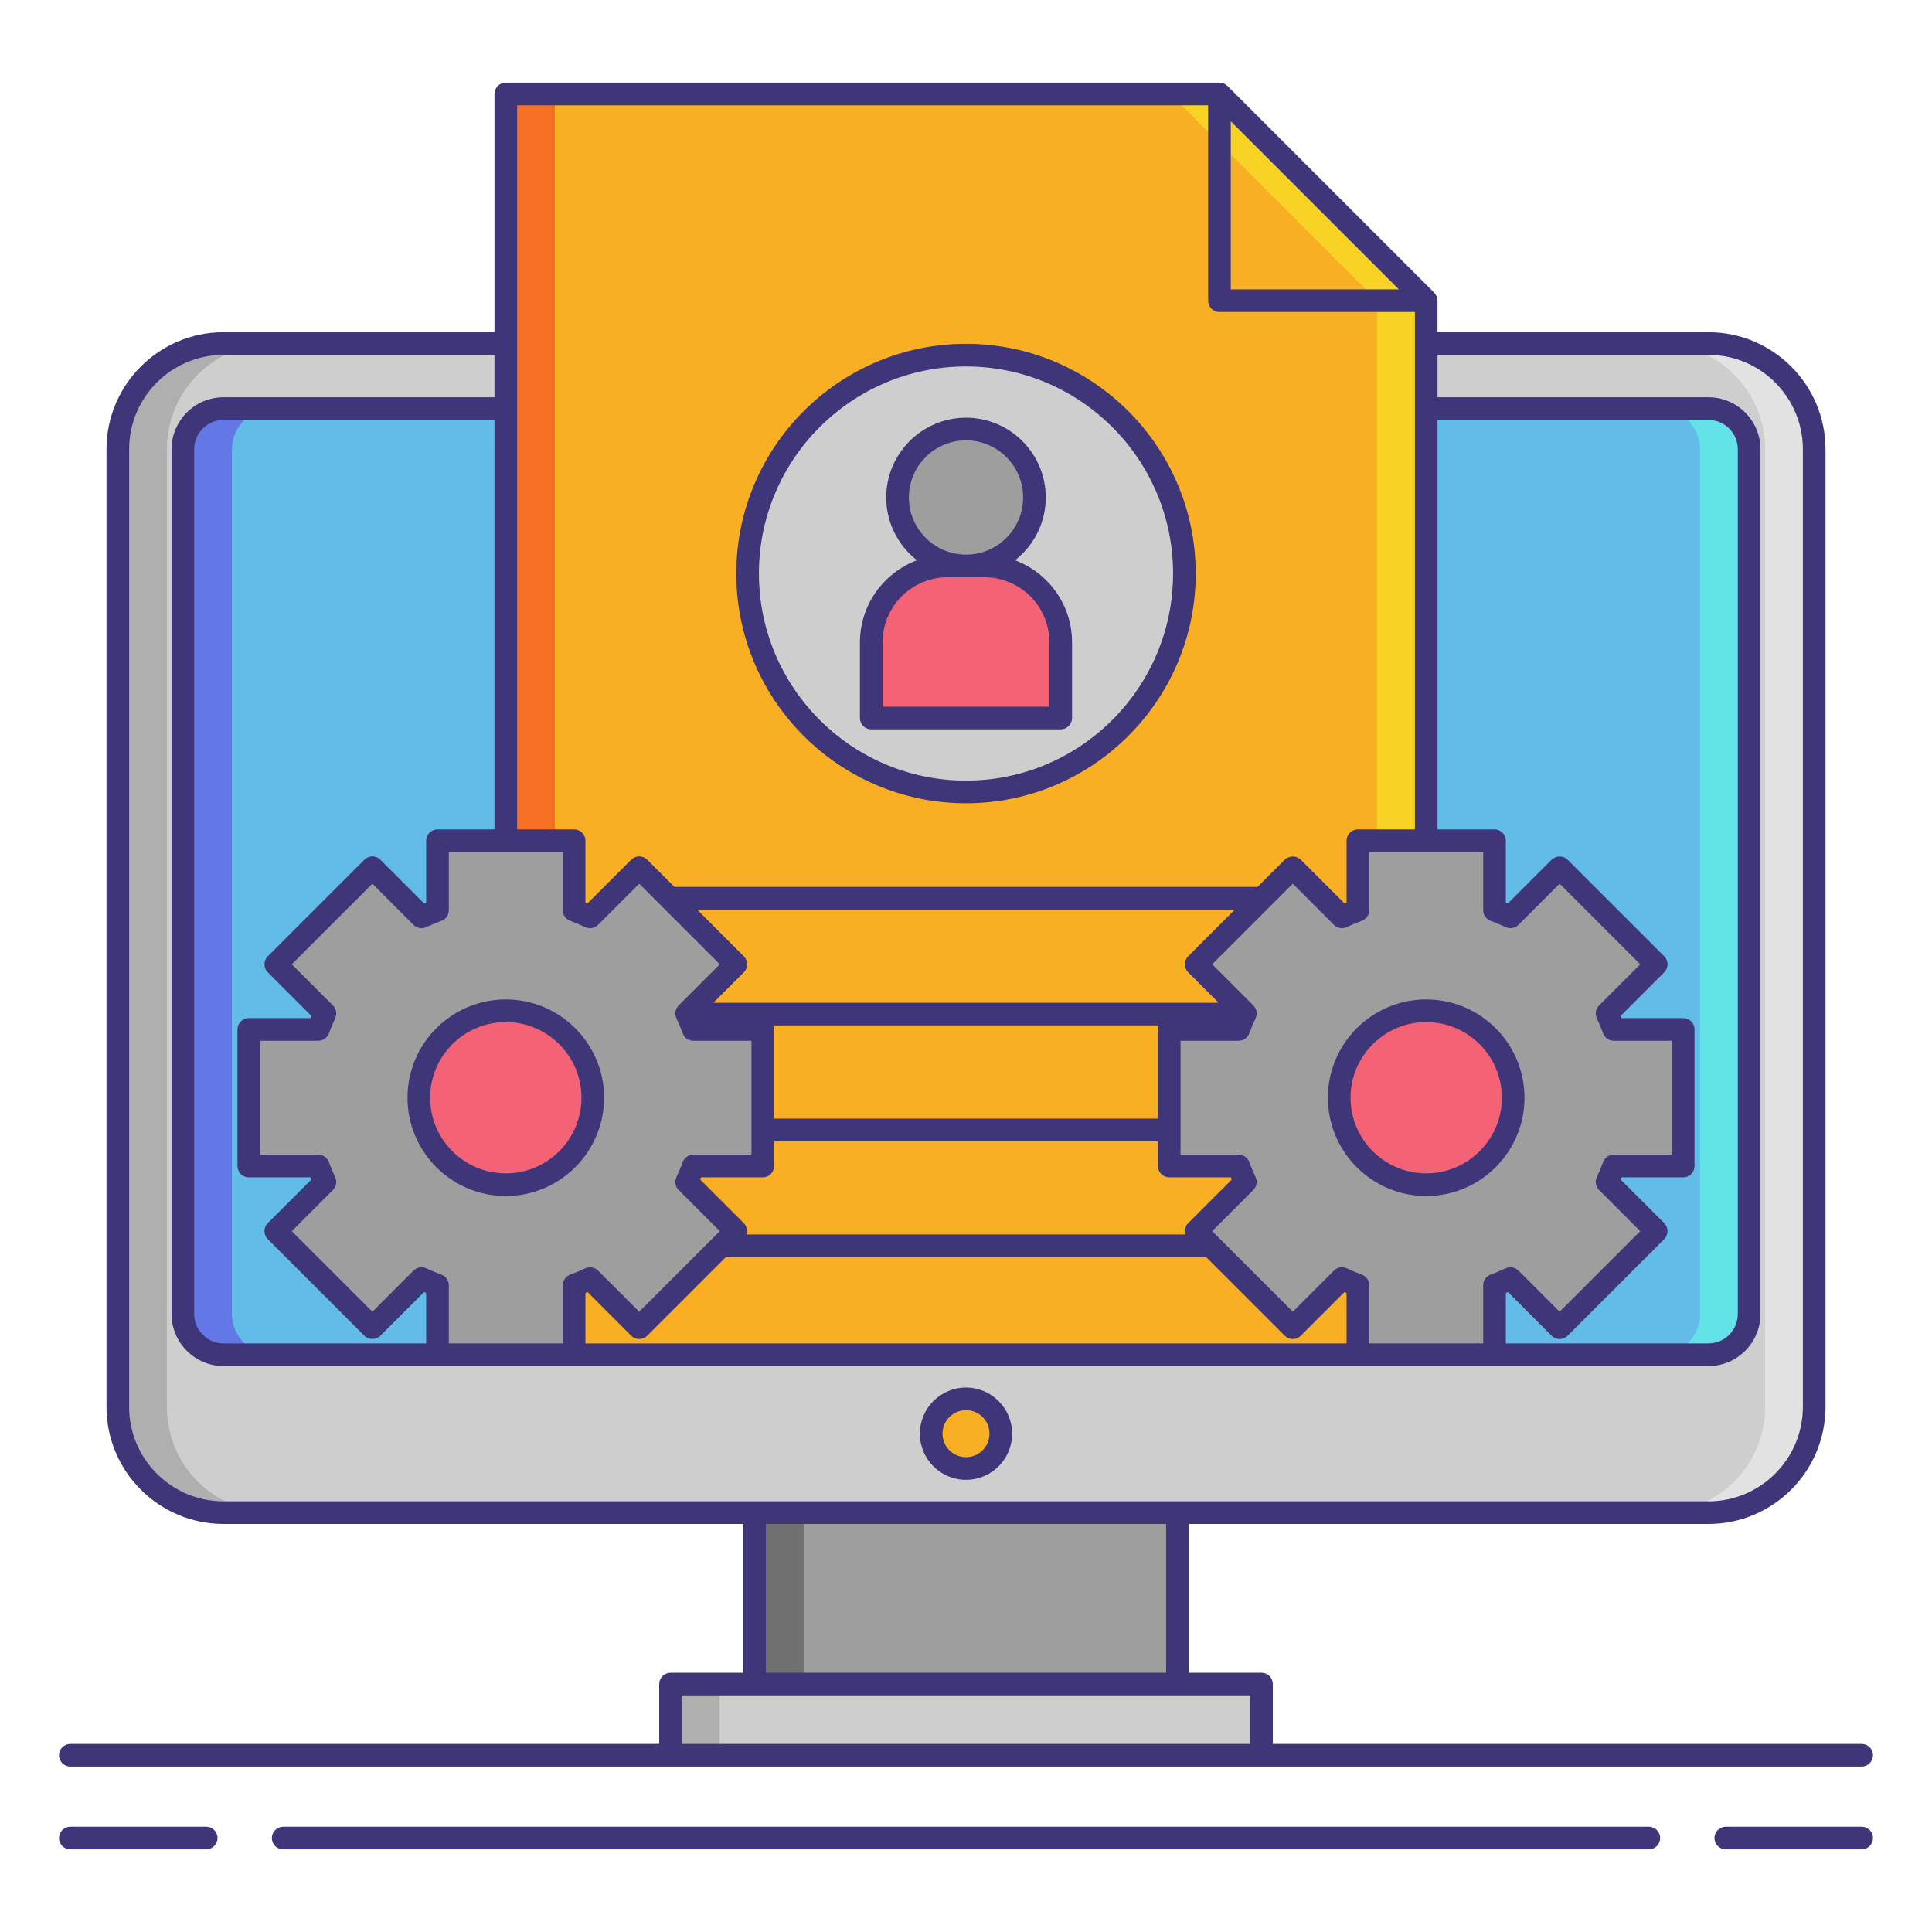 <?xml version="1.0" encoding="utf-8"?>
<!-- Generator: Adobe Illustrator 23.0.3, SVG Export Plug-In . SVG Version: 6.00 Build 0)  -->
<svg version="1.1" id="Layer_1" xmlns="http://www.w3.org/2000/svg" xmlns:xlink="http://www.w3.org/1999/xlink" x="0px" y="0px"
	 viewBox="0 0 256 256" style="enable-background:new 0 0 256 256;" xml:space="preserve">
<style type="text/css">
	.st0{fill:#F87023;}
	.st1{fill:#F8AF23;}
	.st2{fill:#CECECE;}
	.st3{fill:#AFAFAF;}
	.st4{fill:#63BCE7;}
	.st5{fill:#63E2E7;}
	.st6{fill:#9E9E9E;}
	.st7{fill:#707070;}
	.st8{fill:#3F3679;}
	.st9{fill:#E2E2E2;}
	.st10{fill:#6377E7;}
	.st11{fill:#F46275;}
	.st12{fill:#F8D323;}
	.st13{fill:#F43075;}
	.st14{fill:#F48875;}
</style>
<g>
	<path class="st2" d="M29.619,200.432c-7.724,0-14.009-6.285-14.009-14.009V59.531c0-7.724,6.285-14.009,14.009-14.009h196.762
		c7.724,0,14.009,6.285,14.009,14.009v126.892c0,7.724-6.285,14.009-14.009,14.009H29.619z"/>
	<g>
		<path class="st3" d="M22.11,186.423V59.531c0-7.724,6.285-14.009,14.009-14.009h-6.5c-7.724,0-14.009,6.285-14.009,14.009v126.892
			c0,7.724,6.285,14.009,14.009,14.009h6.5C28.395,200.432,22.11,194.147,22.11,186.423z"/>
	</g>
	<g>
		<path class="st9" d="M233.89,186.423V59.531c0-7.724-6.285-14.009-14.009-14.009h6.5c7.724,0,14.009,6.285,14.009,14.009v126.892
			c0,7.724-6.285,14.009-14.009,14.009h-6.5C227.605,200.432,233.89,194.147,233.89,186.423z"/>
	</g>
	<path class="st4" d="M231.769,174.121c0,2.963-2.425,5.388-5.388,5.388H29.619c-2.963,0-5.388-2.425-5.388-5.388V59.531
		c0-2.963,2.425-5.388,5.388-5.388h196.762c2.963,0,5.388,2.425,5.388,5.388V174.121z"/>
	<g>
		<path class="st10" d="M30.731,174.121V59.531c0-2.963,2.425-5.388,5.388-5.388h-6.5c-2.963,0-5.388,2.425-5.388,5.388v114.59
			c0,2.963,2.425,5.388,5.388,5.388h6.5C33.156,179.509,30.731,177.084,30.731,174.121z"/>
	</g>
	<g>
		<path class="st5" d="M225.269,174.121V59.531c0-2.963-2.425-5.388-5.388-5.388h6.5c2.963,0,5.388,2.425,5.388,5.388v114.59
			c0,2.963-2.425,5.388-5.388,5.388h-6.5C222.844,179.509,225.269,177.084,225.269,174.121z"/>
	</g>
	<rect x="88.847" y="223.148" class="st2" width="78.305" height="9.429"/>
	<g>
		<rect x="88.847" y="223.148" class="st3" width="6.5" height="9.429"/>
	</g>
	<rect x="99.983" y="200.432" class="st6" width="56.035" height="22.716"/>
	<g>
		<rect x="99.983" y="200.432" class="st7" width="6.5" height="22.716"/>
	</g>
	<circle class="st1" cx="128" cy="189.97" r="4.613"/>
	<polygon class="st1" points="188.979,39.844 161.586,12.451 67.021,12.451 67.021,179.509 188.979,179.509 	"/>
	<g>
		<polygon class="st12" points="161.586,12.451 155.086,12.451 182.479,39.844 182.479,179.509 188.979,179.509 188.979,39.844 		
			"/>
	</g>
	<g>
		<rect x="67.021" y="12.451" class="st0" width="6.5" height="167.058"/>
	</g>
	<g>
		<circle class="st2" cx="128" cy="75.997" r="28.939"/>
		<circle class="st6" cx="128" cy="65.92" r="9.069"/>
		<path class="st11" d="M140.554,95.143h-25.107V85.11c0-5.59,4.531-10.121,10.121-10.121h4.865c5.59,0,10.121,4.531,10.121,10.121
			V95.143z"/>
	</g>
	<g>
		<path class="st6" d="M91.87,154.502c-0.26,0.726-0.555,1.425-0.877,2.118l6.51,6.51l-12.801,12.801l-6.51-6.51
			c-0.692,0.322-1.398,0.617-2.118,0.877v9.21H57.975v-9.21c-0.72-0.26-1.425-0.555-2.118-0.877l-6.51,6.51L36.545,163.13l6.51-6.51
			c-0.322-0.692-0.617-1.391-0.877-2.118h-9.21v-18.099h9.21c0.26-0.72,0.555-1.425,0.877-2.118l-6.51-6.51l12.801-12.801
			l6.51,6.517c0.692-0.322,1.398-0.624,2.118-0.884v-9.204h18.099v9.204c0.72,0.26,1.425,0.562,2.118,0.884l6.51-6.517
			l12.801,12.801l-6.51,6.51c0.322,0.692,0.617,1.398,0.877,2.118h9.204v18.099H91.87z"/>
		<circle class="st11" cx="67.021" cy="145.454" r="11.525"/>
	</g>
	<g>
		<path class="st6" d="M213.828,154.502c-0.26,0.726-0.555,1.425-0.877,2.118l6.51,6.51l-12.801,12.801l-6.51-6.51
			c-0.692,0.322-1.398,0.617-2.118,0.877v9.21h-18.099v-9.21c-0.72-0.26-1.425-0.555-2.118-0.877l-6.51,6.51l-12.801-12.801
			l6.51-6.51c-0.322-0.692-0.617-1.391-0.877-2.118h-9.21v-18.099h9.21c0.26-0.72,0.555-1.425,0.877-2.118l-6.51-6.51l12.801-12.801
			l6.51,6.517c0.692-0.322,1.398-0.624,2.118-0.884v-9.204h18.099v9.204c0.72,0.26,1.425,0.562,2.118,0.884l6.51-6.517
			l12.801,12.801l-6.51,6.51c0.322,0.692,0.617,1.398,0.877,2.118h9.204v18.099H213.828z"/>
		<circle class="st11" cx="188.979" cy="145.454" r="11.525"/>
		<g>
			<path class="st8" d="M128,196.083c3.371,0,6.113-2.742,6.113-6.113s-2.742-6.113-6.113-6.113s-6.113,2.742-6.113,6.113
				S124.629,196.083,128,196.083z M128,186.857c1.717,0,3.113,1.396,3.113,3.113s-1.396,3.113-3.113,3.113s-3.113-1.396-3.113-3.113
				S126.283,186.857,128,186.857z"/>
			<path class="st8" d="M27.323,242.049H9.32c-0.828,0-1.5,0.671-1.5,1.5s0.672,1.5,1.5,1.5h18.003c0.828,0,1.5-0.671,1.5-1.5
				S28.151,242.049,27.323,242.049z"/>
			<path class="st8" d="M246.68,242.049h-18.003c-0.828,0-1.5,0.671-1.5,1.5s0.672,1.5,1.5,1.5h18.003c0.828,0,1.5-0.671,1.5-1.5
				S247.508,242.049,246.68,242.049z"/>
			<path class="st8" d="M218.479,242.049H37.521c-0.828,0-1.5,0.671-1.5,1.5s0.672,1.5,1.5,1.5h180.959c0.828,0,1.5-0.671,1.5-1.5
				S219.308,242.049,218.479,242.049z"/>
			<path class="st8" d="M9.32,234.077h79.527h78.305h79.527c0.828,0,1.5-0.671,1.5-1.5s-0.672-1.5-1.5-1.5h-78.027v-7.929
				c0-0.829-0.672-1.5-1.5-1.5h-9.635v-19.716h68.863c8.552,0,15.509-6.957,15.509-15.509V59.531
				c0-8.552-6.957-15.509-15.509-15.509h-35.901v-4.178c0-0.398-0.158-0.779-0.439-1.061L162.646,11.39
				c-0.281-0.281-0.663-0.439-1.061-0.439H67.021c-0.828,0-1.5,0.671-1.5,1.5v31.571H29.619c-8.552,0-15.509,6.957-15.509,15.509
				v126.892c0,8.552,6.957,15.509,15.509,15.509h68.863v19.716h-9.635c-0.828,0-1.5,0.671-1.5,1.5v7.929H9.32
				c-0.828,0-1.5,0.671-1.5,1.5S8.492,234.077,9.32,234.077z M75.558,122.015c0.646,0.236,1.299,0.508,1.994,0.833
				c0.572,0.267,1.25,0.147,1.695-0.299l5.453-5.453l10.678,10.678l-5.452,5.453c-0.446,0.446-0.565,1.124-0.299,1.695
				c0.322,0.688,0.594,1.341,0.832,1.994c0.216,0.593,0.778,0.987,1.409,0.987h7.705v15.101h-7.705
				c-0.631,0-1.193,0.394-1.409,0.987c-0.238,0.653-0.51,1.305-0.832,1.994c-0.267,0.572-0.147,1.249,0.299,1.695l5.452,5.453
				L84.7,173.812l-5.453-5.453c-0.445-0.447-1.124-0.566-1.695-0.299c-0.692,0.323-1.345,0.596-1.994,0.833
				c-0.592,0.216-0.986,0.779-0.986,1.409v7.705H59.47v-7.705c0-0.63-0.395-1.193-0.986-1.409c-0.649-0.237-1.302-0.509-1.994-0.833
				c-0.571-0.266-1.249-0.147-1.695,0.299l-5.452,5.453l-10.679-10.678l5.453-5.453c0.446-0.446,0.565-1.124,0.299-1.695
				c-0.325-0.695-0.598-1.347-0.833-1.994c-0.216-0.593-0.778-0.987-1.409-0.987h-7.705v-15.101h7.705
				c0.631,0,1.193-0.394,1.409-0.987c0.235-0.646,0.508-1.299,0.833-1.994c0.267-0.572,0.147-1.25-0.299-1.695l-5.453-5.453
				l10.679-10.678l5.452,5.453c0.445,0.446,1.124,0.565,1.695,0.299c0.695-0.325,1.348-0.597,1.994-0.833
				c0.592-0.216,0.986-0.779,0.986-1.409v-7.705h15.102v7.705C74.571,121.236,74.966,121.799,75.558,122.015z M163.086,16.072
				l22.272,22.272h-22.272V16.072z M196.53,112.901v7.705c0,0.63,0.395,1.193,0.986,1.409c0.646,0.236,1.299,0.508,1.994,0.833
				c0.572,0.267,1.25,0.147,1.695-0.299l5.452-5.453l10.679,10.678l-5.453,5.453c-0.446,0.446-0.565,1.124-0.299,1.695
				c0.325,0.695,0.598,1.347,0.833,1.994c0.216,0.593,0.778,0.987,1.409,0.987h7.705v15.101h-7.705
				c-0.631,0-1.193,0.394-1.409,0.987c-0.235,0.646-0.508,1.299-0.833,1.994c-0.267,0.572-0.147,1.25,0.299,1.695l5.453,5.453
				l-10.679,10.678l-5.452-5.453c-0.445-0.447-1.124-0.566-1.695-0.299c-0.692,0.323-1.345,0.596-1.994,0.833
				c-0.592,0.216-0.986,0.779-0.986,1.409v7.705h-15.102v-7.705c0-0.63-0.395-1.193-0.986-1.409
				c-0.649-0.237-1.302-0.509-1.994-0.833c-0.572-0.266-1.25-0.147-1.695,0.299l-5.453,5.453l-10.678-10.678l5.452-5.453
				c0.446-0.446,0.565-1.124,0.299-1.695c-0.322-0.688-0.594-1.341-0.832-1.994c-0.216-0.593-0.778-0.987-1.409-0.987h-7.705
				v-15.101h7.705c0.631,0,1.193-0.394,1.409-0.987c0.238-0.653,0.51-1.305,0.832-1.994c0.267-0.572,0.147-1.249-0.299-1.695
				l-5.452-5.453l10.678-10.678l5.453,5.453c0.445,0.446,1.122,0.565,1.695,0.299c0.695-0.325,1.348-0.597,1.994-0.833
				c0.592-0.216,0.986-0.779,0.986-1.409v-7.705H196.53z M98.56,162.073l-5.783-5.785c0.04-0.095,0.079-0.189,0.118-0.284h8.179
				c0.828,0,1.5-0.671,1.5-1.5v-3.282h50.854v3.282c0,0.829,0.672,1.5,1.5,1.5h8.179c0.039,0.094,0.078,0.189,0.118,0.284
				l-5.783,5.785c-0.407,0.407-0.512,0.986-0.354,1.5H98.913C99.072,163.059,98.967,162.48,98.56,162.073z M153.427,136.403v11.819
				h-50.854v-11.819c0-0.188-0.039-0.366-0.102-0.531h51.057C153.465,136.038,153.427,136.216,153.427,136.403z M157.44,126.714
				c-0.586,0.586-0.586,1.535,0,2.121l4.036,4.037H94.524l4.036-4.037c0.586-0.586,0.586-1.535,0-2.121l-6.193-6.193h71.267
				L157.44,126.714z M65.521,109.901H57.97c-0.828,0-1.5,0.671-1.5,1.5v8.178c-0.095,0.039-0.189,0.079-0.284,0.119l-5.783-5.784
				c-0.281-0.281-0.663-0.439-1.061-0.439s-0.779,0.158-1.061,0.439l-12.8,12.8c-0.281,0.281-0.439,0.663-0.439,1.061
				s0.158,0.779,0.439,1.061l5.784,5.784c-0.041,0.095-0.08,0.19-0.119,0.284h-8.179c-0.828,0-1.5,0.671-1.5,1.5v18.101
				c0,0.829,0.672,1.5,1.5,1.5h8.179c0.039,0.094,0.078,0.189,0.119,0.284l-5.784,5.784c-0.281,0.281-0.439,0.663-0.439,1.061
				s0.158,0.779,0.439,1.061l12.8,12.799c0.563,0.563,1.559,0.563,2.121,0l5.783-5.784c0.096,0.041,0.189,0.08,0.284,0.119v6.681
				H29.619c-2.144,0-3.888-1.744-3.888-3.888V59.531c0-2.144,1.744-3.888,3.888-3.888h35.901V109.901z M77.571,171.328
				c0.095-0.039,0.189-0.078,0.284-0.119l5.784,5.784c0.586,0.586,1.535,0.586,2.121,0l10.426-10.426
				c0.021,0.001,0.042,0.006,0.063,0.006h63.57l10.419,10.42c0.586,0.586,1.535,0.586,2.121,0l5.784-5.784
				c0.095,0.041,0.189,0.08,0.284,0.119v6.681H77.571V171.328z M199.53,171.328c0.095-0.039,0.188-0.078,0.284-0.119l5.783,5.784
				c0.281,0.281,0.663,0.439,1.061,0.439s0.779-0.158,1.061-0.439l12.8-12.799c0.281-0.281,0.439-0.663,0.439-1.061
				s-0.158-0.779-0.439-1.061l-5.784-5.784c0.041-0.095,0.08-0.19,0.119-0.284h8.179c0.828,0,1.5-0.671,1.5-1.5v-18.101
				c0-0.829-0.672-1.5-1.5-1.5h-8.179c-0.039-0.094-0.078-0.189-0.119-0.284l5.784-5.784c0.281-0.281,0.439-0.663,0.439-1.061
				s-0.158-0.779-0.439-1.061l-12.8-12.8c-0.563-0.563-1.559-0.563-2.121,0l-5.783,5.784c-0.095-0.041-0.189-0.08-0.284-0.119
				v-8.178c0-0.829-0.672-1.5-1.5-1.5h-7.551V55.643h35.901c2.144,0,3.888,1.744,3.888,3.888v114.59
				c0,2.144-1.744,3.888-3.888,3.888H199.53V171.328z M160.086,13.951v25.894c0,0.829,0.672,1.5,1.5,1.5h25.894v68.557h-7.551
				c-0.828,0-1.5,0.671-1.5,1.5v8.178c-0.095,0.039-0.189,0.079-0.284,0.119l-5.784-5.784c-0.563-0.563-1.559-0.563-2.121,0
				l-3.606,3.606H89.367l-3.606-3.606c-0.281-0.281-0.663-0.439-1.061-0.439s-0.779,0.158-1.061,0.439l-5.784,5.784
				c-0.095-0.041-0.189-0.08-0.284-0.119v-8.178c0-0.829-0.672-1.5-1.5-1.5h-7.551V13.951H160.086z M17.11,186.423V59.531
				c0-6.897,5.611-12.509,12.509-12.509h35.901v5.621H29.619c-3.798,0-6.888,3.09-6.888,6.888v114.59
				c0,3.798,3.09,6.888,6.888,6.888h196.762c3.798,0,6.888-3.09,6.888-6.888V59.531c0-3.798-3.09-6.888-6.888-6.888h-35.901v-5.621
				h35.901c6.897,0,12.509,5.611,12.509,12.509v126.892c0,6.897-5.611,12.509-12.509,12.509h-70.363H99.982H29.619
				C22.722,198.932,17.11,193.32,17.11,186.423z M101.482,201.932h53.035v19.716h-53.035V201.932z M90.348,224.647h9.635h56.035
				h9.635v6.429H90.348V224.647z"/>
			<path class="st8" d="M128,106.436c16.784,0,30.439-13.655,30.439-30.439S144.784,45.558,128,45.558S97.561,59.213,97.561,75.997
				S111.216,106.436,128,106.436z M128,48.558c15.13,0,27.439,12.309,27.439,27.439S143.13,103.436,128,103.436
				s-27.439-12.309-27.439-27.439S112.87,48.558,128,48.558z"/>
			<path class="st8" d="M115.446,96.643h25.107c0.828,0,1.5-0.671,1.5-1.5V85.11c0-4.976-3.149-9.219-7.555-10.873
				c2.473-1.936,4.071-4.941,4.071-8.318c0-5.828-4.741-10.569-10.569-10.569s-10.569,4.741-10.569,10.569
				c0,3.377,1.598,6.382,4.071,8.318c-4.406,1.653-7.555,5.897-7.555,10.873v10.033C113.946,95.972,114.618,96.643,115.446,96.643z
				 M120.431,65.92c0-4.174,3.396-7.569,7.569-7.569s7.569,3.396,7.569,7.569s-3.396,7.569-7.569,7.569
				S120.431,70.094,120.431,65.92z M116.946,85.11c0-4.754,3.867-8.621,8.621-8.621h4.865c4.754,0,8.621,3.867,8.621,8.621v8.533
				h-22.107V85.11z"/>
			<path class="st8" d="M53.995,145.454c0,7.182,5.843,13.025,13.025,13.025s13.025-5.843,13.025-13.025
				s-5.843-13.025-13.025-13.025S53.995,138.272,53.995,145.454z M77.046,145.454c0,5.528-4.497,10.025-10.025,10.025
				s-10.025-4.498-10.025-10.025s4.497-10.025,10.025-10.025S77.046,139.926,77.046,145.454z"/>
			<path class="st8" d="M175.954,145.454c0,7.182,5.843,13.025,13.025,13.025s13.025-5.843,13.025-13.025
				s-5.843-13.025-13.025-13.025S175.954,138.272,175.954,145.454z M188.979,135.429c5.528,0,10.025,4.498,10.025,10.025
				s-4.497,10.025-10.025,10.025s-10.025-4.498-10.025-10.025S183.451,135.429,188.979,135.429z"/>
		</g>
	</g>
</g>
</svg>
